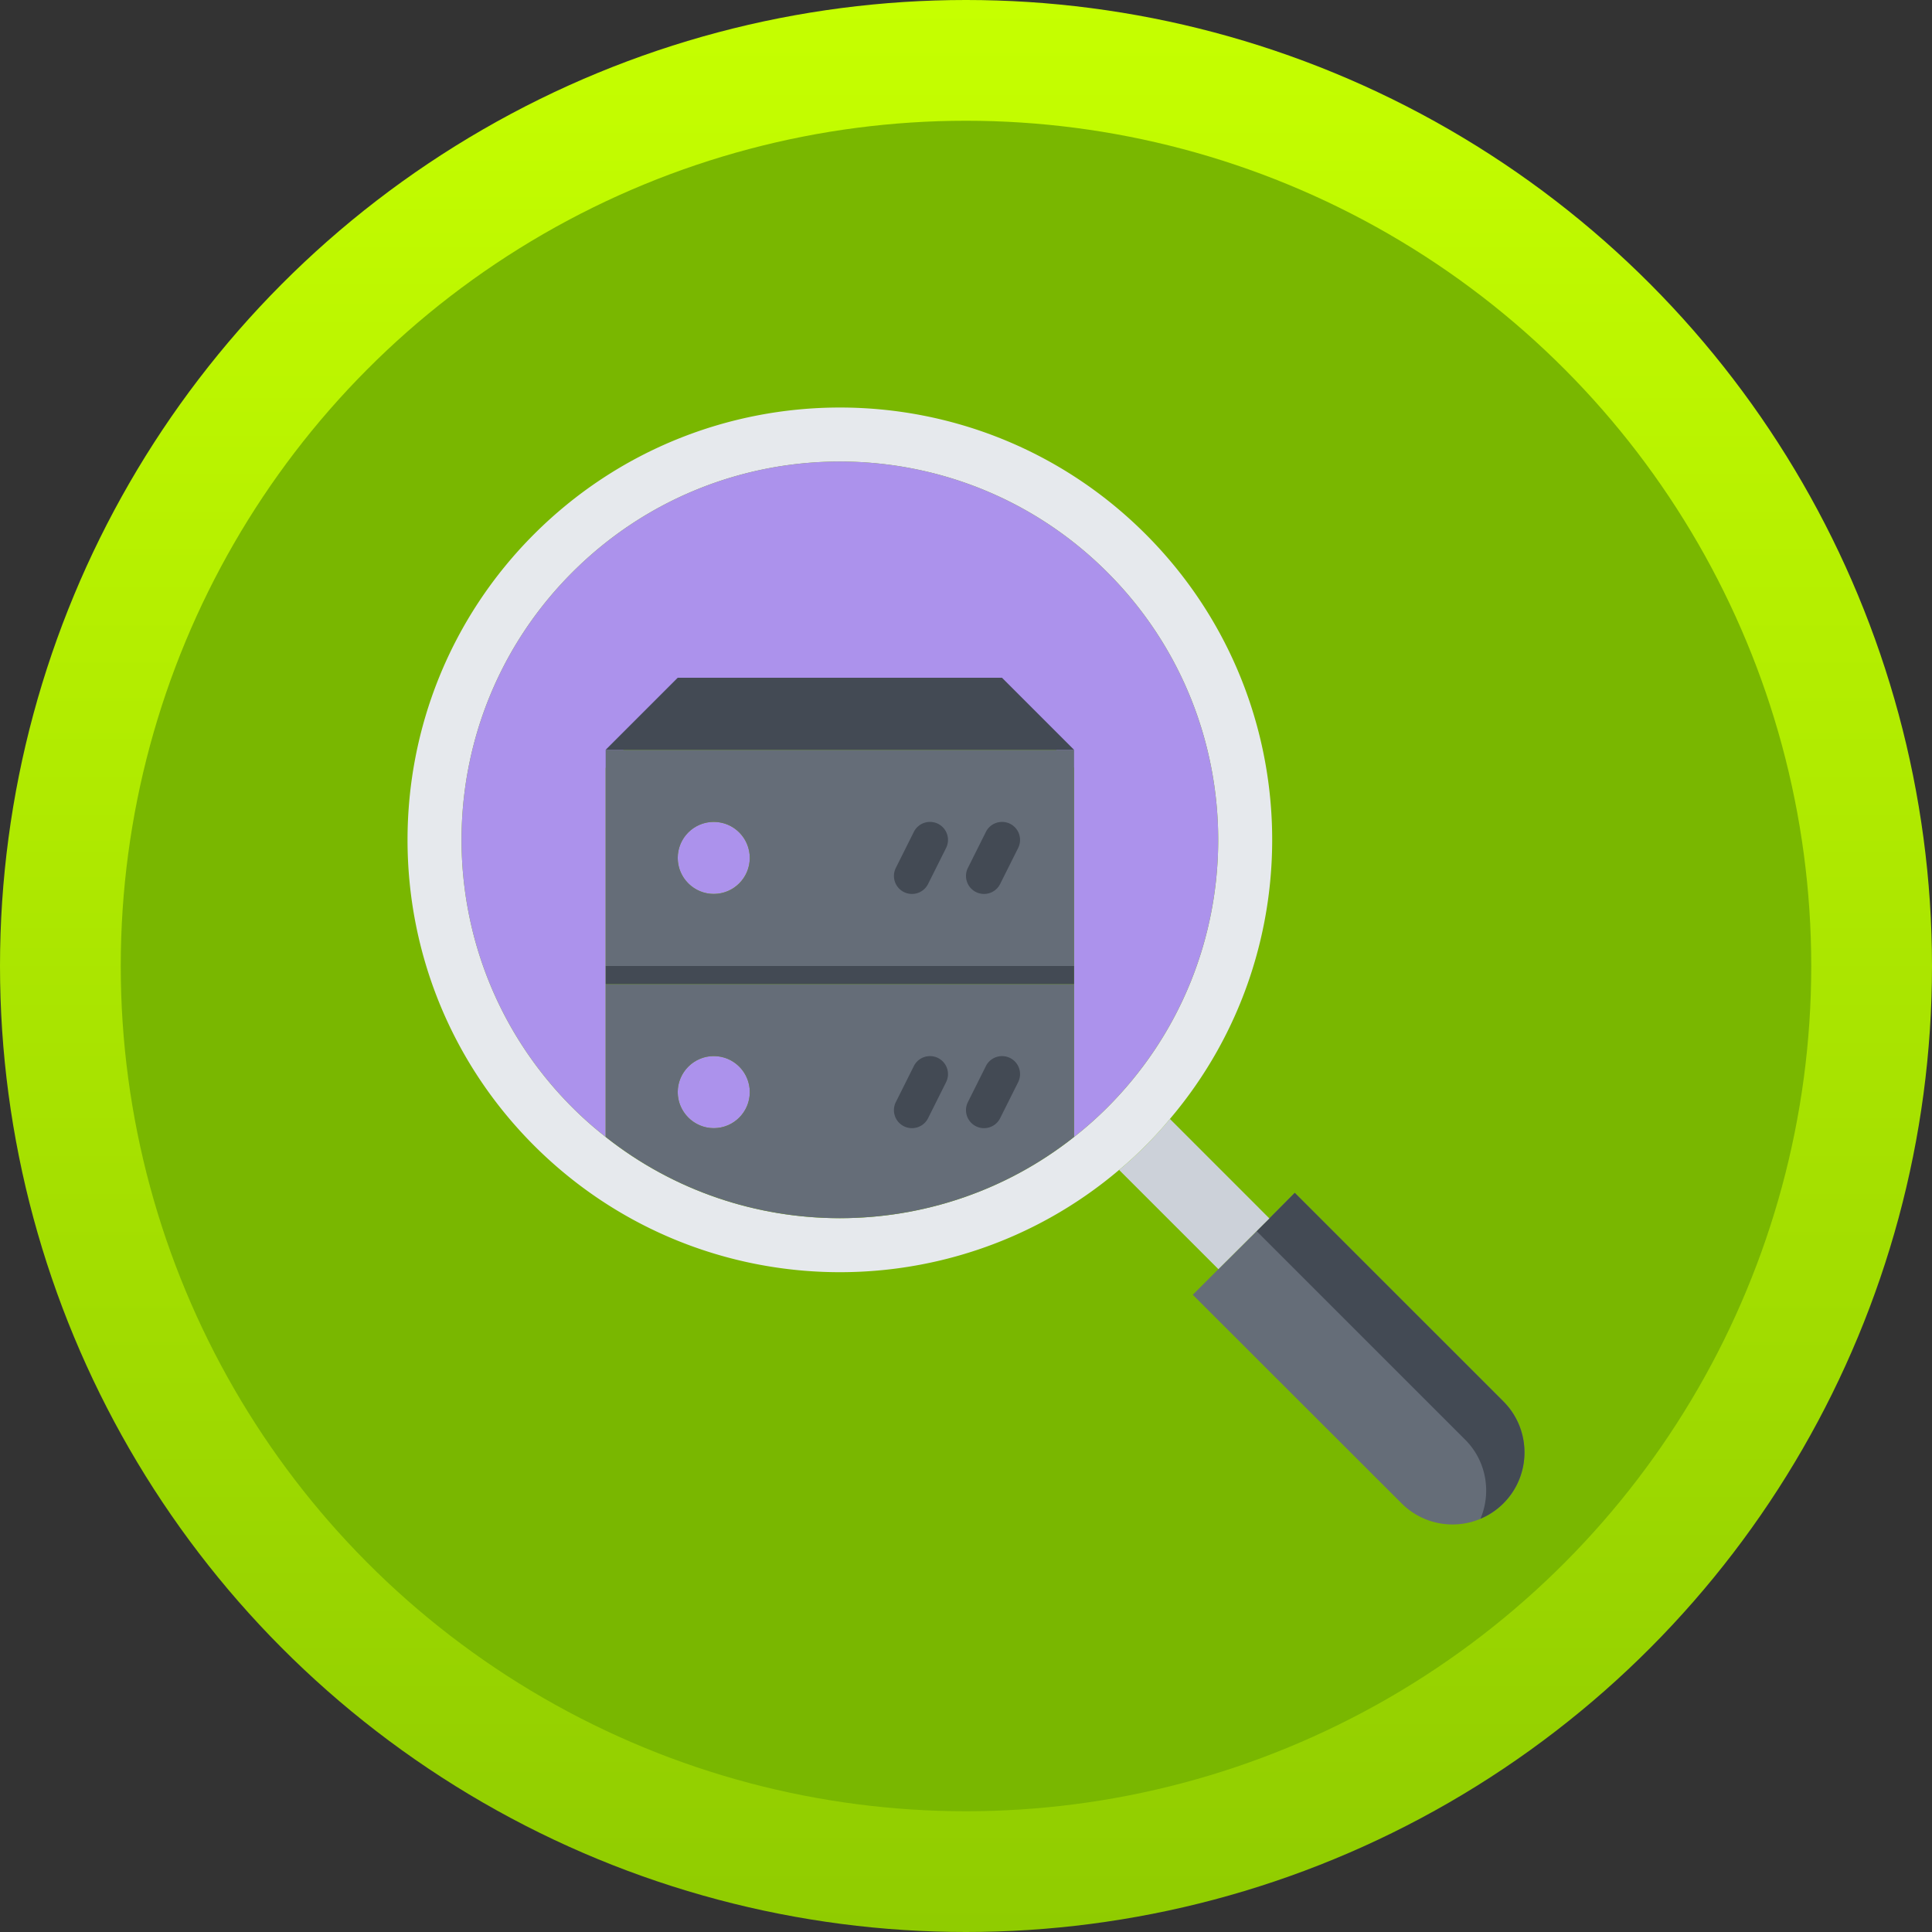 <svg height="512pt" viewBox="0 0 512 512" width="512pt" xmlns="http://www.w3.org/2000/svg"><rect x="0" y="0" width="512" height="512" fill="#333333" stroke="none"/><clipPath id="a"><path d="M0 0h512v512H0z"/></clipPath><linearGradient id="b" gradientUnits="userSpaceOnUse" x1="256" x2="256" y1="-6.888" y2="521.184"><stop offset=".013" stop-color="#c6ff00"/><stop offset=".983" stop-color="#90cc00"/></linearGradient><g clip-path="url(#a)"><circle cx="256" cy="256" fill="url(#b)" r="256"/><circle cx="256" cy="256" fill="#79b700" r="224"/><path d="M398.413 371.39c7.448 7.45 7.448 19.582 0 27.021-7.457 7.453-19.526 7.453-26.974 0l-55.336-55.278 6.781-6.788 13.509-13.454 6.733-6.779z" fill="#656d78"/><path d="M336.393 322.891l-3.38 3.366 55.269 55.267c5.662 5.653 6.993 13.999 4.063 20.955a18.925 18.925 0 006.068-4.068c7.448-7.444 7.448-19.575 0-27.021l-55.287-55.278z" fill="#434a54"/><path d="M189.154 279.873c5.294 0 9.548 4.29 9.548 9.549 0 5.252-4.254 9.549-9.548 9.549-5.257 0-9.549-4.297-9.549-9.549 0-5.259 4.292-9.549 9.549-9.549zM195.895 220.597a9.544 9.544 0 010 13.5c-3.709 3.712-9.758 3.749-13.502 0-3.714-3.709-3.709-9.791 0-13.5 3.714-3.711 9.789-3.711 13.502 0z" fill="#ac92ec"/><path d="M336.393 322.891l-13.509 13.454-26.308-26.306a88.01 88.01 0 007.02-6.446 98.044 98.044 0 006.443-7.066z" fill="#ccd1d9"/><path d="M303.591 141.548c42.447 42.458 44.643 110.005 6.448 154.979a95.87 95.87 0 01-6.443 7.066 88.96 88.96 0 01-7.02 6.446c-45.027 38.195-112.53 36.004-155.033-6.446-44.724-44.726-44.724-117.304.007-162.045 44.787-44.732 117.309-44.732 162.041 0zM293.473 293.48c39.151-39.152 39.151-102.648 0-141.801-39.15-39.155-102.648-39.155-141.798 0-39.144 39.153-39.144 102.649-.005 141.801a97.331 97.331 0 008.842 7.826c36.286 28.705 87.838 28.705 124.133 0a98.15 98.15 0 008.828-7.826z" fill="#e6e9ed"/><path d="M293.473 151.675c39.151 39.153 39.151 102.648 0 141.801a96.316 96.316 0 01-8.833 7.826v-97.818l-19.097-19.107h-85.938l-19.097 19.107v97.818a97.495 97.495 0 01-8.843-7.826c-39.139-39.153-39.139-102.648.005-141.801 39.155-39.156 102.648-39.156 141.803 0z" fill="#ac92ec"/><path d="M284.64 260.776v40.526c-36.294 28.702-87.847 28.702-124.132 0v-40.526zm-85.938 28.646c0-5.259-4.254-9.549-9.548-9.549-5.257 0-9.549 4.29-9.549 9.549 0 5.252 4.292 9.549 9.549 9.549 5.294 0 9.548-4.297 9.548-9.549zM284.64 198.709v57.292H160.508v-57.292zm-85.938 28.646c0-5.259-4.254-9.548-9.548-9.548-5.257 0-9.549 4.289-9.549 9.548 0 5.253 4.292 9.549 9.549 9.549 5.294 0 9.548-4.296 9.548-9.549z" fill="#656d78"/><g fill="#434a54"><path d="M284.636 198.709H160.503l19.097-19.097h85.938zM160.508 256.001H284.64v4.775H160.508zM241.671 236.904a4.773 4.773 0 01-4.264-6.907l4.775-9.549c1.184-2.359 4.049-3.299 6.408-2.133a4.775 4.775 0 012.133 6.406l-4.774 9.549a4.77 4.77 0 01-4.278 2.634zM260.769 236.904a4.772 4.772 0 01-4.264-6.907l4.774-9.549c1.184-2.359 4.045-3.299 6.409-2.133a4.776 4.776 0 012.133 6.406l-4.775 9.549a4.768 4.768 0 01-4.277 2.634zM241.671 298.971a4.707 4.707 0 01-2.128-.502c-2.359-1.172-3.315-4.047-2.136-6.406l4.775-9.549c1.184-2.359 4.049-3.298 6.408-2.133a4.776 4.776 0 012.133 6.407l-4.774 9.548a4.77 4.77 0 01-4.278 2.635zM260.769 298.971a4.708 4.708 0 01-2.129-.502c-2.359-1.172-3.315-4.047-2.135-6.406l4.774-9.549c1.184-2.359 4.045-3.298 6.409-2.133a4.777 4.777 0 012.133 6.407l-4.775 9.548a4.77 4.77 0 01-4.277 2.635z"/></g></g></svg>